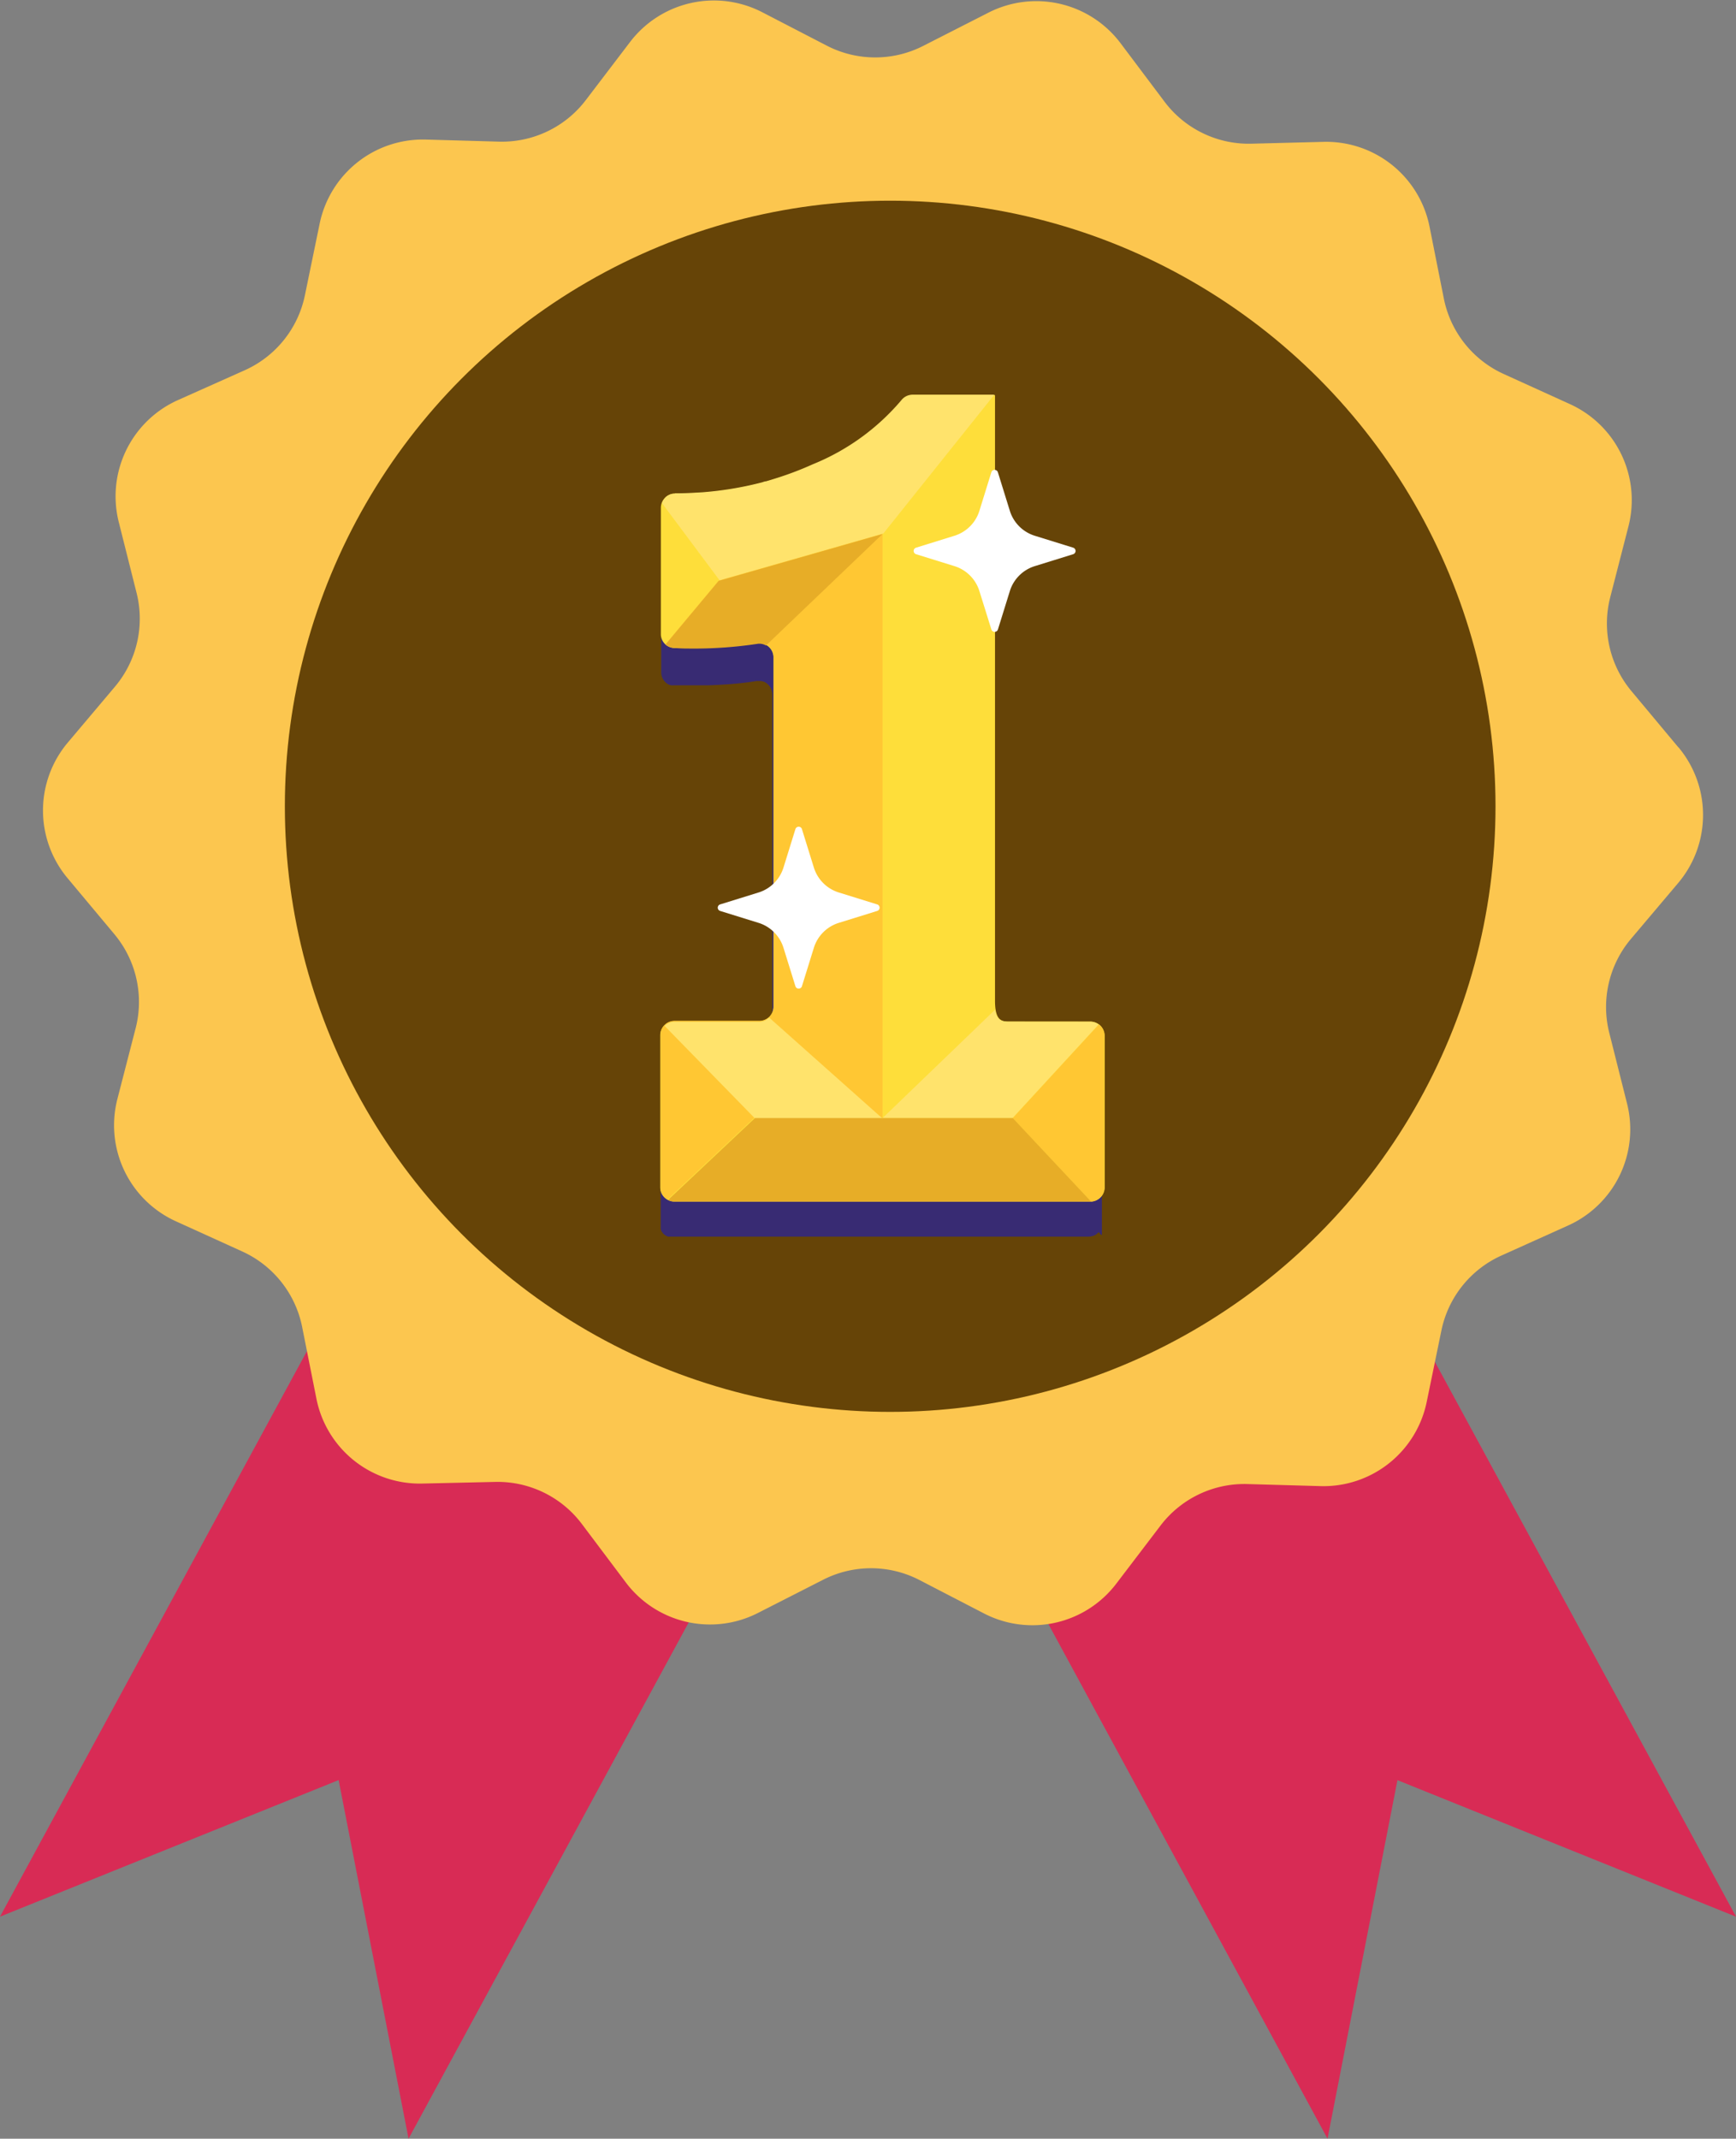 <svg xmlns="http://www.w3.org/2000/svg" width="24.377" height="30.019" viewBox="0 0 24.377 30.019">
  <rect x="0" y="0" width="24.377" height="30.019" fill="#808080" stroke="none"/>
  <g id="winner-1-icon" transform="translate(-16.235 -5.183)">
    <g id="Group_17596" data-name="Group 17596" transform="translate(16.235 20.954)">
      <path id="Path_67704" data-name="Path 67704" d="M21.972,81.233,20.99,76.2l-4.755,1.917,6.044-11.132L28.016,70.1Z" transform="translate(-16.235 -66.986)" fill="#d82b55"/>
      <path id="Path_67705" data-name="Path 67705" d="M71.641,81.233l.982-5.032,4.755,1.917L71.333,66.986,65.6,70.1Z" transform="translate(-53 -66.986)" fill="#d82b55"/>
    </g>
    <g id="Group_17597" data-name="Group 17597" transform="translate(16.835 5.183)">
      <path id="Path_67706" data-name="Path 67706" d="M41.553,15.673l-.657-.787a1.48,1.48,0,0,1-.3-1.32l.255-.992a1.48,1.48,0,0,0-.821-1.719l-.933-.424a1.482,1.482,0,0,1-.838-1.06l-.2-1.005a1.48,1.48,0,0,0-1.486-1.192L35.554,7.2a1.48,1.48,0,0,1-1.217-.59l-.616-.819a1.48,1.48,0,0,0-1.857-.43l-.913.465a1.482,1.482,0,0,1-1.352,0l-.91-.471a1.48,1.48,0,0,0-1.857.418l-.621.815a1.48,1.48,0,0,1-1.221.583l-1.024-.029a1.48,1.48,0,0,0-1.493,1.183l-.206,1a1.48,1.48,0,0,1-.846,1.055l-.936.418a1.48,1.48,0,0,0-.832,1.714l.25.994A1.48,1.48,0,0,1,19.6,14.82l-.661.783a1.48,1.48,0,0,0-.006,1.905l.657.786a1.482,1.482,0,0,1,.3,1.32l-.256.992a1.48,1.48,0,0,0,.821,1.719l.933.424a1.482,1.482,0,0,1,.84,1.06l.2,1.005a1.48,1.48,0,0,0,1.486,1.192l1.025-.023a1.48,1.48,0,0,1,1.217.591l.616.819a1.48,1.48,0,0,0,1.855.43l.913-.465a1.48,1.48,0,0,1,1.352,0l.91.471a1.48,1.48,0,0,0,1.858-.418l.621-.815a1.48,1.48,0,0,1,1.221-.583l1.024.029a1.48,1.48,0,0,0,1.493-1.183l.206-1a1.48,1.48,0,0,1,.847-1.055L40,22.386a1.48,1.48,0,0,0,.832-1.714l-.25-.994a1.482,1.482,0,0,1,.306-1.318l.661-.782a1.48,1.48,0,0,0,.006-1.905Z" transform="translate(-18.585 -5.183)" fill="#fcc64f"/>
    </g>
    <g id="rank1" transform="translate(-106.765 -17)" style="mix-blend-mode: normal;isolation: isolate">
      <circle id="Ellipse_1" data-name="Ellipse 1" cx="8.5" cy="8.5" r="8.5" transform="translate(127 25)" fill="#573700" opacity="0.91"/>
      <g id="Group_4920" data-name="Group 4920" transform="translate(132.274 27.723)">
        <g id="Group_4630" data-name="Group 4630">
          <path id="Path_7397" data-name="Path 7397" d="M40.463,32.854l.007-.01s0,0,0,0a.019.019,0,0,0,0-.01s0,0,0-.007,0-.007,0-.01,0,0,0-.007,0,0,0-.01,0-.007,0-.01,0,0,0-.007,0-.007,0-.012V30.6h0a.069.069,0,0,0,0-.022v-.007s0-.01,0-.015a.009.009,0,0,0,0-.007s0-.01,0-.015a.009.009,0,0,0,0,0l-.007-.015a0,0,0,0,0,0,0,.187.187,0,0,0-.11-.095h0l-.027-.007h0a.122.122,0,0,0-.03,0H39.124l-.03,0h0l-.015,0h0a.088.088,0,0,1-.027-.01h0a.179.179,0,0,1-.037-.027h0a.243.243,0,0,1-.05-.124.919.919,0,0,1-.007-.127v-8.5H37.812a.246.246,0,0,0-.042,0l-.01,0a.155.155,0,0,0-.055.025.131.131,0,0,0-.035.03l-.015.017a2.289,2.289,0,0,1-.164.189l-.007.007a1.815,1.815,0,0,1-.189.172l-.047.037a.218.218,0,0,1-.025.02l-.037.03a.351.351,0,0,1-.037.027c-.02.012-.037.027-.057.04l-.022.015-.075.05a.013.013,0,0,1-.01,0c-.08.05-.162.1-.251.147-.007,0-.012.007-.02.01l-.189.1-.007,0-.1.05h0l-.117.052-.017.007c-.035.015-.07.03-.107.042l-.007,0c-.08.03-.162.06-.244.085-.055.017-.11.035-.164.05h0l-.062.017h0c-.095.025-.192.047-.289.065l-.02,0-.072.012-.042.007-.062.01-.057.007-.055.007-.072.007c-.015,0-.03,0-.042,0-.04,0-.077.007-.117.01h0l-.127.007c-.085,0-.172.007-.259.007h0a.132.132,0,0,0-.032,0h0L34.408,23h0a.174.174,0,0,0-.052.027h0a0,0,0,0,0,0,0h0a.159.159,0,0,0-.022.02h0a.226.226,0,0,0-.035.05h0a.18.18,0,0,0-.017.082v1.775a.192.192,0,0,0,.09.164l0,0a.117.117,0,0,0,.025.012s0,0,0,0a.113.113,0,0,0,.027.007h0a.126.126,0,0,0,.03,0l.05,0c.052,0,.1,0,.164,0,.095,0,.184,0,.271,0,.217-.007.411-.022.58-.045l.1-.015a.122.122,0,0,1,.03,0h.007a.121.121,0,0,1,.03,0h0l.03.007a0,0,0,0,1,0,0,.092.092,0,0,1,.027.012h0a.2.2,0,0,1,.1.172V30.2a.192.192,0,0,1-.057.137.184.184,0,0,1-.062.042h0a.036.036,0,0,1-.017,0h0l-.015,0h0l-.015,0h-1.24l-.015,0h0a.035.035,0,0,0-.015,0h0l-.015,0h0l-.015.007h0a.208.208,0,0,0-.045.032h0a.2.2,0,0,0-.057.137V32.72h0a.085.085,0,0,0,0,.025v.007a.036.036,0,0,0,0,.017s0,0,0,0l.007.022s0,0,0,0a.061.061,0,0,0,.01.017s0,0,0,0a.1.1,0,0,0,.012.017h0a.058.058,0,0,0,.017.017l0,0a.066.066,0,0,0,.015.012l0,0a.088.088,0,0,0,.02.012h0c.007,0,.012.007.02.01s0,0,0,0l.015,0a.009.009,0,0,1,.007,0l.015,0h.007l.022,0h5.848a.237.237,0,0,0,.072-.017h0l.015-.007h0a.051.051,0,0,0,.015-.01h0a.054.054,0,0,0,.012-.01l0,0s.007-.007.012-.01l0,0,.01-.01C40.461,32.857,40.463,32.854,40.463,32.854Z" transform="translate(-34.271 -21.058)" fill="#382b73"/>
          <g id="Group_4629" data-name="Group 4629" transform="translate(0)">
            <path id="Path_7398" data-name="Path 7398" d="M40.309,30.177H34.468a.2.2,0,0,1-.2-.2V27.844a.2.2,0,0,1,.2-.2h1.19a.2.2,0,0,0,.2-.2v-4.91a.2.2,0,0,0-.229-.192,5.99,5.99,0,0,1-.954.065c-.077,0-.149,0-.214,0a.194.194,0,0,1-.184-.194V20.44a.2.2,0,0,1,.2-.2h0a4.62,4.62,0,0,0,1.94-.406,3.2,3.2,0,0,0,1.245-.9.193.193,0,0,1,.157-.077h1.15v8.5c0,.284.095.294.2.294h1.14a.2.2,0,0,1,.2.2v2.136A.2.2,0,0,1,40.309,30.177Z" transform="translate(-34.271 -18.852)" fill="#fede3a"/>
            <path id="Path_7399" data-name="Path 7399" d="M37.4,36.9v-8.2l-2.3.657-.747.894a.2.2,0,0,0,.12.047c.065,0,.137,0,.214,0a6.013,6.013,0,0,0,.954-.065.2.2,0,0,1,.229.192v4.912a.2.2,0,0,1-.2.2h-1.19a.2.2,0,0,0-.2.2v2.136a.193.193,0,0,0,.1.172l1.222-1.15H37.4Z" transform="translate(-34.281 -26.749)" fill="#ffc733"/>
            <path id="Path_7400" data-name="Path 7400" d="M34.513,20.221h0a.132.132,0,0,0-.032,0h0l-.027.007s0,0,0,0a.265.265,0,0,0-.052.027,0,0,0,0,0,0,0,.159.159,0,0,0-.022.02h0a.225.225,0,0,0-.035.05h0a.141.141,0,0,0-.01.03l.807,1.081,2.3-.657L39,18.831H37.852a.2.2,0,0,0-.157.077,3.206,3.206,0,0,1-1.245.9h0a4.558,4.558,0,0,1-.493.189c-.055.017-.11.035-.164.05-.02,0-.042.012-.065.017a4.79,4.79,0,0,1-.832.137l-.127.007c-.082.005-.169.007-.256.007Z" transform="translate(-34.312 -18.831)" fill="#ffe36c"/>
            <path id="Path_7401" data-name="Path 7401" d="M60.334,65.917a.2.2,0,0,0,.187-.194V63.586a.2.2,0,0,0-.077-.157l-1.21,1.315Z" transform="translate(-54.287 -54.591)" fill="#ffc733"/>
            <path id="Path_7402" data-name="Path 7402" d="M51.778,62.544c-.09,0-.169-.007-.194-.169L50,63.9h1.825l1.21-1.315h0a.19.19,0,0,0-.117-.04Z" transform="translate(-46.883 -53.745)" fill="#ffe36c"/>
            <path id="Path_7403" data-name="Path 7403" d="M35.89,63H34.7a.2.2,0,0,0-.139.057l1.27,1.3h1.79L36.029,62.94A.2.2,0,0,1,35.89,63Z" transform="translate(-34.503 -54.198)" fill="#ffe36c"/>
            <path id="Path_7404" data-name="Path 7404" d="M40.732,71.236h.01l-1.1-1.173H36.021L34.8,71.213a.194.194,0,0,0,.092.022Z" transform="translate(-34.694 -59.91)" fill="#e7ad27"/>
            <path id="Path_7405" data-name="Path 7405" d="M34.954,30.312a6.013,6.013,0,0,0,.954-.065.186.186,0,0,1,.127.022l1.636-1.564-2.3.657-.747.894a.2.2,0,0,0,.12.047C34.8,30.309,34.877,30.312,34.954,30.312Z" transform="translate(-34.553 -26.749)" fill="#e7ad27"/>
          </g>
        </g>
        <path id="Path_7406" data-name="Path 7406" d="M53.4,21.334l.167.538a.532.532,0,0,0,.351.351l.538.167a.048.048,0,0,1,0,.092l-.538.167a.532.532,0,0,0-.351.351l-.167.538a.048.048,0,0,1-.092,0L53.14,23a.532.532,0,0,0-.351-.351l-.538-.167a.048.048,0,0,1,0-.092l.538-.167a.532.532,0,0,0,.351-.351l.167-.538A.048.048,0,0,1,53.4,21.334Z" transform="translate(-48.661 -20.243)" fill="#fff"/>
        <path id="Path_7407" data-name="Path 7407" d="M39.517,46.59l.167.538a.532.532,0,0,0,.351.351l.538.167a.048.048,0,0,1,0,.092l-.538.167a.532.532,0,0,0-.351.351l-.167.538a.048.048,0,0,1-.092,0l-.167-.538a.532.532,0,0,0-.351-.351l-.538-.167a.048.048,0,0,1,0-.092l.538-.167a.532.532,0,0,0,.351-.351l.167-.538A.048.048,0,0,1,39.517,46.59Z" transform="translate(-37.53 -40.492)" fill="#fff"/>
      </g>
    </g>
  </g>
</svg>

